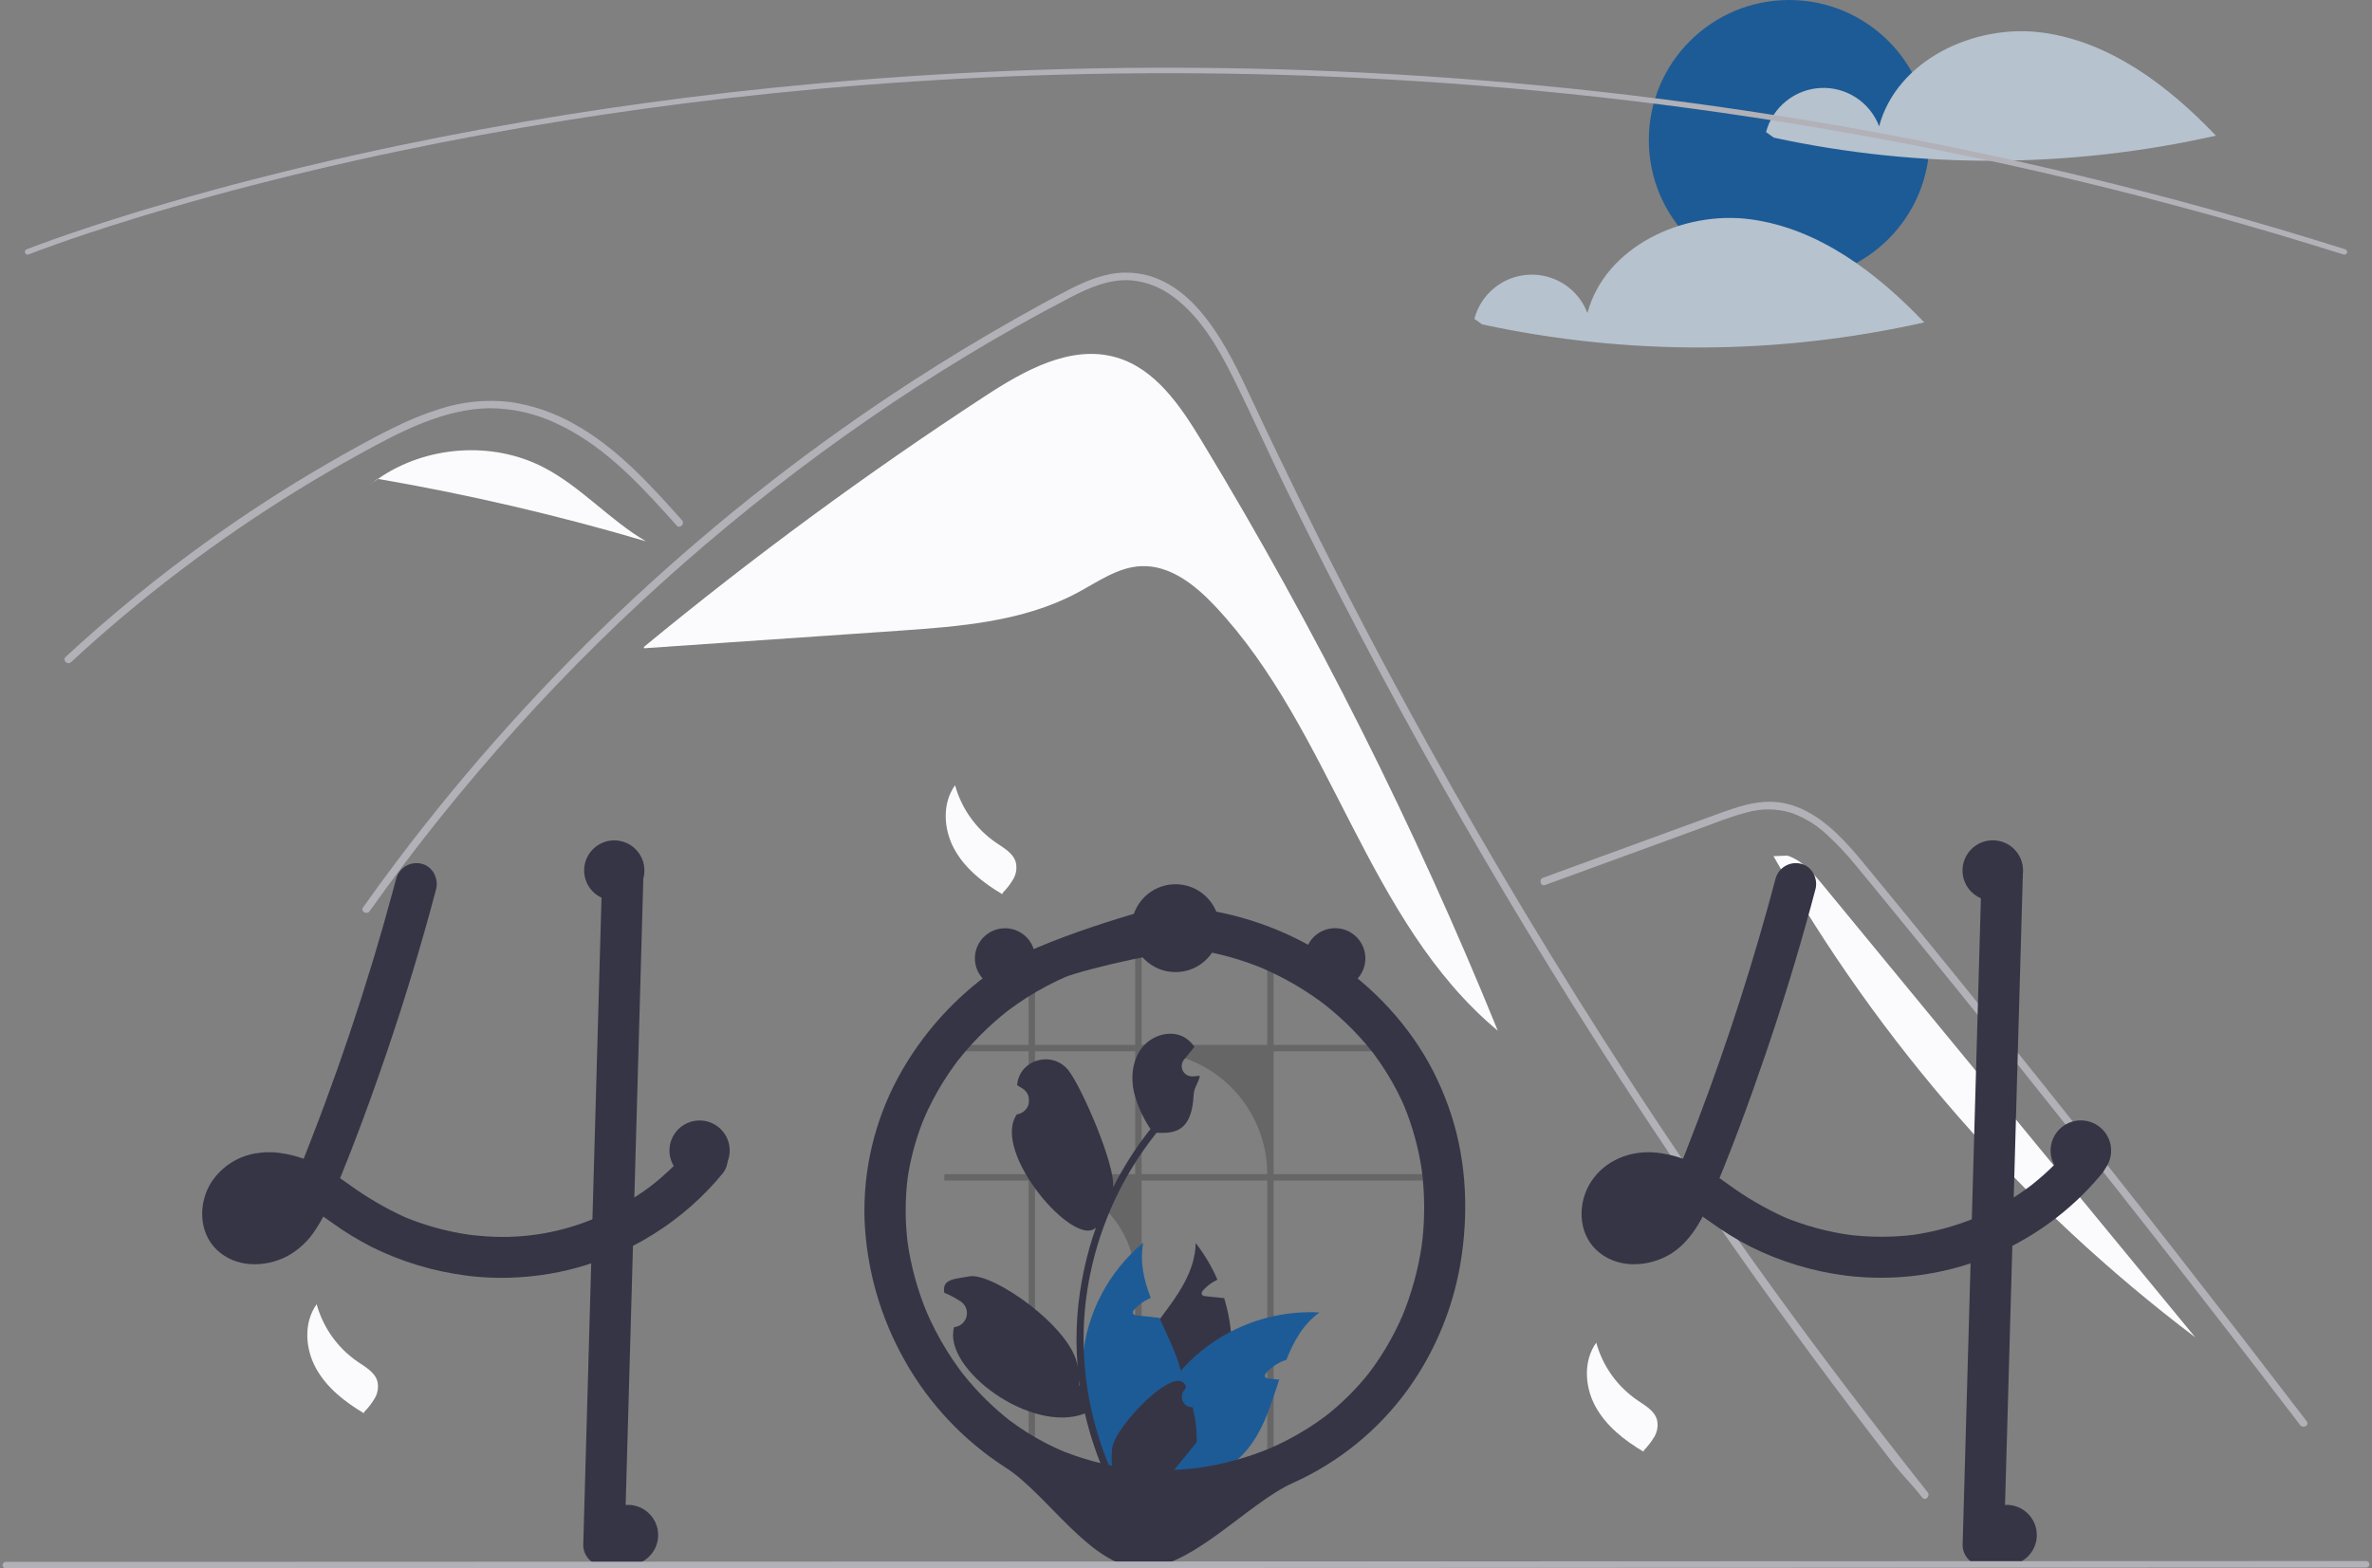 <svg width="756" height="500" viewBox="0 0 756 500" fill="none" xmlns="http://www.w3.org/2000/svg">
<rect x="0" y="0" width="756" height="500" fill="#808080" stroke="none"/>
<g clip-path="url(#clip0_404_1070)">
<path d="M382.973 140.53C376.246 129.426 368.276 117.57 355.793 113.944C341.337 109.745 326.488 118.086 313.892 126.318C276.223 150.935 239.947 177.613 205.23 206.229L205.268 206.661C232.296 204.8 259.325 202.94 286.353 201.079C305.881 199.735 326.08 198.205 343.337 188.985C349.886 185.486 356.269 180.812 363.69 180.486C372.909 180.082 380.948 186.508 387.265 193.223C424.634 232.942 435.448 293.682 477.373 328.578C450.937 263.503 419.371 200.623 382.973 140.53Z" fill="#FBFBFE"/>
<path d="M612.676 477.42C608.543 472.212 606.855 470.992 602.778 465.735C569.588 422.888 538.391 378.594 509.189 332.852C489.354 301.786 470.502 270.123 452.634 237.864C444.127 222.527 435.854 207.071 427.814 191.494C421.574 179.415 415.475 167.265 409.514 155.042C407.809 151.551 406.153 148.044 404.505 144.529C400.621 136.263 396.81 127.957 392.718 119.803C388.055 110.51 382.378 100.767 373.815 94.523C369.918 91.565 365.258 89.775 360.38 89.363C353.409 88.914 346.977 91.787 340.93 94.925C296.693 117.949 255.277 146.816 217.818 179.664C180.262 212.586 146.694 249.779 117.796 290.486C116.912 291.746 114.822 290.542 115.714 289.274C119.228 284.315 122.811 279.408 126.464 274.556C171.886 214.258 227.58 162.406 291 121.368C301.67 114.466 312.54 107.888 323.612 101.634C329.191 98.48 334.796 95.366 340.496 92.445C346.084 89.58 352.018 87.004 358.402 86.907C380.127 86.57 391.375 111.128 399.102 127.652C401.53 132.852 403.988 138.037 406.475 143.205C415.874 162.827 425.635 182.27 435.757 201.533C442.005 213.427 448.389 225.251 454.909 237.005C475.203 273.609 496.772 309.471 519.618 344.593C549.881 391.116 579.904 432.214 614.38 475.719C615.329 476.923 613.633 478.64 612.676 477.42Z" fill="#B1B1B7"/>
<path d="M215.67 167.538C214.408 166.134 213.154 164.729 211.884 163.325C201.865 152.266 191.116 141.335 177.359 134.995C170.799 131.877 163.638 130.22 156.373 130.14C148.864 130.164 141.523 132.13 134.585 134.883C131.304 136.191 128.096 137.676 124.936 139.257C121.326 141.07 117.78 143.005 114.251 144.955C107.625 148.614 101.086 152.434 94.632 156.415C81.792 164.336 69.354 172.861 57.317 181.992C51.078 186.727 44.967 191.617 38.985 196.662C33.422 201.349 27.97 206.161 22.631 211.1C21.49 212.151 19.785 210.449 20.927 209.398C22.334 208.09 23.757 206.79 25.18 205.506C29.2 201.878 33.285 198.321 37.434 194.832C44.999 188.46 52.761 182.334 60.718 176.454C73.093 167.305 85.893 158.777 99.119 150.869C105.728 146.921 112.428 143.138 119.219 139.522C121.27 138.43 123.344 137.363 125.443 136.352C130.204 133.954 135.152 131.944 140.237 130.341C147.44 128.015 155.061 127.267 162.581 128.15C169.841 129.204 176.835 131.619 183.196 135.268C196.704 142.804 207.18 154.457 217.375 165.829C218.404 166.984 216.708 168.694 215.67 167.538Z" fill="#B1B1B7"/>
<path d="M492.436 282.138L524.803 270.321L540.874 264.454C546.108 262.544 551.329 260.368 556.74 259C561.442 257.66 566.434 257.723 571.1 259.183C575.261 260.72 579.071 263.077 582.301 266.113C585.601 269.147 588.672 272.42 591.488 275.906C594.987 280.103 598.434 284.344 601.897 288.571C616.188 306.016 630.385 323.537 644.49 341.133C658.593 358.729 672.603 376.4 686.518 394.146C700.467 411.935 714.321 429.798 728.078 447.736C729.763 449.933 731.447 452.132 733.129 454.331C734.059 455.546 736.155 454.348 735.212 453.116C721.353 434.998 707.398 416.954 693.346 398.984C679.259 380.971 665.075 363.035 650.794 345.175C636.513 327.316 622.136 309.533 607.662 291.829C604.056 287.418 600.444 283.012 596.826 278.611C593.774 274.899 590.757 271.146 587.41 267.691C581.265 261.348 573.589 255.743 564.401 255.591C558.998 255.501 553.77 257.212 548.75 259.025C543.339 260.979 537.941 262.969 532.537 264.942L499.943 276.842L491.794 279.816C490.348 280.344 490.973 282.672 492.436 282.138Z" fill="#B1B1B7"/>
<path d="M173.099 148.911C156.651 140.473 135.586 142.126 120.471 152.667C149.302 157.632 177.817 164.275 205.871 172.562C194.221 165.748 185.109 155.072 173.099 148.911Z" fill="#FBFBFE"/>
<path d="M120.31 152.638L117.143 155.208C118.214 154.308 119.328 153.465 120.472 152.667C120.418 152.658 120.364 152.647 120.31 152.638Z" fill="#FBFBFE"/>
<path d="M581.082 282.256C577.896 278.385 574.451 274.331 569.686 272.759L565.236 272.934C599.106 332.672 644.851 384.871 699.661 426.327C660.135 378.303 620.609 330.28 581.082 282.256Z" fill="#FBFBFE"/>
<path d="M304.4 250.321C306.459 257.788 311.098 264.287 317.496 268.669C319.969 270.35 322.895 271.962 323.742 274.827C324.187 276.653 323.912 278.58 322.975 280.211C322.04 281.82 320.902 283.303 319.589 284.624L319.469 285.072C313.331 281.442 307.492 276.849 304.101 270.583C300.711 264.317 300.237 256.104 304.4 250.321Z" fill="#FBFBFE"/>
<path d="M508.755 428.033C510.814 435.5 515.453 441.999 521.851 446.381C524.324 448.062 527.25 449.674 528.097 452.539C528.542 454.366 528.267 456.293 527.33 457.923C526.395 459.533 525.257 461.016 523.944 462.337L523.824 462.785C517.686 459.154 511.847 454.561 508.456 448.295C505.066 442.029 504.592 433.817 508.755 428.033Z" fill="#FBFBFE"/>
<path d="M100.923 415.777C102.982 423.244 107.621 429.743 114.018 434.125C116.492 435.806 119.418 437.418 120.264 440.283C120.709 442.11 120.435 444.037 119.498 445.667C118.562 447.277 117.424 448.76 116.111 450.08L115.992 450.529C109.854 446.898 104.014 442.305 100.624 436.039C97.233 429.773 96.76 421.561 100.923 415.777Z" fill="#FBFBFE"/>
<path d="M570.237 89.294C594.941 89.294 614.967 69.305 614.967 44.647C614.967 19.989 594.941 0 570.237 0C545.533 0 525.507 19.989 525.507 44.647C525.507 69.305 545.533 89.294 570.237 89.294Z" fill="#1D5B96"/>
<path d="M650.957 10.392C629.279 7.467 604.53 19.162 598.912 40.264C597.496 36.513 594.921 33.307 591.561 31.111C588.2 28.915 584.227 27.842 580.215 28.048C576.204 28.253 572.362 29.726 569.244 32.254C566.126 34.782 563.894 38.233 562.87 42.111L565.352 43.885C611.808 53.912 659.896 53.695 706.259 43.249C691.18 27.431 672.636 13.316 650.957 10.392Z" fill="#B6C2CD"/>
<path d="M557.989 69.921C536.311 66.996 511.562 78.692 505.943 99.794C504.527 96.042 501.953 92.836 498.592 90.64C495.232 88.444 491.259 87.371 487.247 87.577C483.236 87.782 479.393 89.255 476.275 91.783C473.158 94.311 470.926 97.763 469.902 101.64L472.384 103.414C518.839 113.441 566.928 113.224 613.291 102.778C598.212 86.96 579.667 72.846 557.989 69.921Z" fill="#B6C2CD"/>
<path d="M747.194 81.177C747.104 81.177 747.015 81.163 746.93 81.136C515.029 7.934 310.641 17.507 180.016 38.427C162.239 41.273 144.415 44.56 127.038 48.198C122.602 49.126 118 50.12 113.359 51.155C107.817 52.387 102.349 53.656 97.105 54.924C94.841 55.46 92.62 55.999 90.444 56.543C87.148 57.355 83.803 58.201 80.218 59.131C76.212 60.162 72.141 61.244 68.117 62.346C68.102 62.351 68.087 62.355 68.072 62.359L68.072 62.36C63.527 63.598 59.005 64.873 54.633 66.146C52.267 66.828 49.981 67.501 47.793 68.165C47.548 68.233 47.331 68.298 47.112 68.365L46.641 68.507C46.369 68.59 46.1 68.671 45.831 68.748L45.814 68.754L45.815 68.754L45.103 68.975C44.254 69.231 43.426 69.482 42.611 69.732C21.084 76.355 9.249 81.068 9.133 81.114C9.026 81.157 8.911 81.178 8.796 81.177C8.681 81.175 8.567 81.151 8.461 81.106C8.355 81.061 8.26 80.995 8.179 80.913C8.098 80.831 8.035 80.734 7.992 80.627C7.949 80.52 7.928 80.406 7.929 80.291C7.931 80.176 7.955 80.063 8 79.957C8.045 79.851 8.111 79.755 8.193 79.675C8.276 79.595 8.373 79.531 8.48 79.489C8.598 79.442 20.49 74.706 42.096 68.058C42.913 67.807 43.743 67.557 44.595 67.299L45.256 67.094C45.279 67.086 45.301 67.079 45.325 67.072C45.592 66.996 45.859 66.915 46.131 66.833L46.602 66.69C46.837 66.619 47.068 66.549 47.305 66.484C49.479 65.824 51.772 65.149 54.144 64.465C58.518 63.191 63.044 61.916 67.593 60.675C67.607 60.67 67.621 60.667 67.636 60.663C71.674 59.557 75.76 58.471 79.779 57.436C83.37 56.505 86.721 55.657 90.022 54.843C92.208 54.3 94.433 53.76 96.696 53.221C101.946 51.951 107.425 50.681 112.977 49.446C117.625 48.41 122.235 47.413 126.679 46.485C144.082 42.841 161.934 39.549 179.738 36.699C310.551 15.748 515.231 6.16 747.458 79.467C747.658 79.53 747.828 79.662 747.939 79.84C748.049 80.017 748.093 80.228 748.061 80.435C748.029 80.642 747.924 80.83 747.765 80.966C747.606 81.102 747.404 81.177 747.194 81.177Z" fill="#B1B1B7"/>
<path d="M231.464 367.54C231.16 366.654 230.649 365.853 229.973 365.203C229.723 364.972 229.453 364.764 229.166 364.581C226.877 363.058 223.456 362.717 221.281 364.581C221.062 364.771 220.859 364.979 220.676 365.203C220.027 366 219.36 366.779 218.676 367.54C217.553 368.819 216.405 370.053 215.203 371.252C214.861 371.585 214.519 371.926 214.168 372.259C213.966 372.46 213.765 372.653 213.563 372.846C212.791 373.581 212.002 374.29 211.204 374.99C210.783 375.367 210.362 375.734 209.932 376.093C209.292 376.627 208.651 377.161 208.002 377.678C207.941 377.722 207.88 377.765 207.818 377.818C207.801 377.827 207.792 377.844 207.774 377.853C207.766 377.853 207.757 377.853 207.748 377.87C207.724 377.88 207.703 377.895 207.687 377.914C207.494 378.046 207.362 378.133 207.266 378.212C207.301 378.194 207.336 378.168 207.371 378.151C207.213 378.273 207.046 378.396 206.888 378.518C205.354 379.648 203.784 380.733 202.179 381.749C198.208 384.285 194.037 386.496 189.707 388.358C189.417 388.472 189.119 388.594 188.821 388.708C177.485 393.344 165.187 395.153 152.993 393.978C151.748 393.882 150.502 393.751 149.257 393.584C147.819 393.374 146.389 393.12 144.968 392.832C139.559 391.754 134.266 390.16 129.163 388.069C122.78 385.152 116.709 381.597 111.043 377.459C110.166 376.837 109.281 376.216 108.395 375.612C109.403 373.143 110.394 370.674 111.359 368.188C111.842 366.989 112.306 365.79 112.763 364.581C116.35 355.276 119.718 345.882 122.945 336.454C126.208 326.903 129.286 317.297 132.181 307.635C132.479 306.654 132.768 305.674 133.049 304.693C134.566 299.59 136.022 294.474 137.417 289.347C137.548 288.848 137.689 288.358 137.811 287.859C138.215 286.388 138.609 284.917 138.995 283.447C139.872 280.129 137.89 276.163 134.4 275.366C132.719 274.936 130.937 275.174 129.428 276.03C127.92 276.886 126.803 278.292 126.313 279.954C125.936 281.372 125.559 282.781 125.173 284.199C123.322 291.054 121.375 297.885 119.332 304.693C119.033 305.674 118.735 306.654 118.437 307.635C113.929 322.465 108.979 337.145 103.588 351.678C102.939 353.437 102.282 355.191 101.615 356.939C101.291 357.797 100.966 358.655 100.633 359.513C99.993 361.202 99.335 362.892 98.677 364.581C98.3 365.571 97.914 366.56 97.528 367.54C97.274 368.162 97.028 368.784 96.782 369.396C94.282 368.5 91.691 367.878 89.056 367.54L88.635 367.488C86.591 367.243 84.525 367.26 82.486 367.54C79.435 367.896 76.499 368.916 73.887 370.528C71.274 372.141 69.048 374.307 67.366 376.873C63.182 383.447 63.235 392.849 69.103 398.434C75.145 404.186 84.293 404.142 91.406 400.544C95.175 398.509 98.354 395.535 100.633 391.912C101.506 390.599 102.308 389.24 103.036 387.842C103.22 387.964 103.404 388.087 103.588 388.218C104.29 388.708 104.992 389.207 105.685 389.698C109.722 392.617 113.976 395.224 118.411 397.498C127.946 402.229 138.21 405.328 148.775 406.663C149.011 406.69 149.239 406.725 149.476 406.751C150.643 406.9 151.818 407.014 152.993 407.11C169.852 408.378 186.732 404.934 201.74 397.165C203.012 396.508 204.272 395.82 205.52 395.099C207.459 393.978 209.353 392.788 211.204 391.527C212.212 390.844 213.195 390.153 214.168 389.426C218.422 386.299 222.388 382.797 226.017 378.965C227.394 377.52 228.713 376.029 229.973 374.491C231.164 373.233 231.851 371.582 231.902 369.852C231.895 369.061 231.747 368.278 231.464 367.54ZM86.231 388.393C86.416 388.262 86.6 388.122 86.775 387.982C86.723 388.113 86.468 388.262 86.231 388.393ZM89.047 385.566C88.845 385.793 88.661 386.021 88.459 386.248C87.846 386.934 87.186 387.577 86.486 388.174C86.389 388.262 86.284 388.349 86.179 388.428C86.178 388.428 86.177 388.428 86.175 388.429C86.174 388.429 86.173 388.43 86.173 388.431C86.172 388.431 86.171 388.432 86.171 388.434C86.17 388.435 86.17 388.436 86.17 388.437C86.043 388.493 85.92 388.558 85.802 388.63C85.424 388.857 85.039 389.067 84.644 389.26C83.871 389.544 83.076 389.763 82.267 389.916C81.645 389.962 81.022 389.968 80.399 389.934H80.382C79.952 389.839 79.528 389.722 79.11 389.584C78.899 389.479 78.698 389.356 78.496 389.234C78.417 389.164 78.347 389.093 78.303 389.05C78.217 388.972 78.138 388.887 78.066 388.796C78.066 388.795 78.066 388.794 78.066 388.792C78.065 388.791 78.064 388.79 78.064 388.79C78.063 388.789 78.062 388.788 78.061 388.788C78.06 388.787 78.058 388.787 78.057 388.787C77.961 388.612 77.856 388.437 77.759 388.262C77.754 388.257 77.751 388.251 77.75 388.244C77.68 388.025 77.619 387.798 77.566 387.57C77.547 387.171 77.55 386.77 77.575 386.371C77.693 385.812 77.851 385.262 78.049 384.725C78.226 384.345 78.428 383.976 78.654 383.622C78.671 383.587 78.759 383.447 78.856 383.289C78.864 383.281 78.864 383.281 78.864 383.272C78.996 383.123 79.127 382.966 79.268 382.825C79.504 382.563 79.759 382.335 80.013 382.099C80.508 381.776 81.02 381.48 81.548 381.215C82.385 380.918 83.245 380.687 84.118 380.523C85.406 380.421 86.7 380.433 87.986 380.558C89.203 380.769 90.405 381.064 91.582 381.442C90.868 382.824 90.057 384.152 89.152 385.417C89.117 385.469 89.082 385.522 89.047 385.566ZM79.294 382.685C79.217 382.809 79.126 382.924 79.022 383.027C79.092 382.898 79.184 382.782 79.294 382.685Z" fill="#363545"/>
<path d="M205.099 278.133C205.02 280.882 204.941 283.631 204.862 286.379C204.695 292.481 204.523 298.586 204.345 304.693C204.16 311.566 203.967 318.435 203.766 325.301C203.669 328.847 203.57 332.392 203.467 335.938C203.196 345.488 202.927 355.036 202.661 364.582C202.634 365.571 202.599 366.551 202.573 367.541C202.441 372.277 202.31 377.013 202.178 381.749C202.029 386.887 201.883 392.026 201.74 397.165C201.634 401.017 201.526 404.872 201.415 408.729C200.626 436.682 199.837 464.634 199.047 492.587C199.014 494.318 198.31 495.969 197.084 497.193C195.857 498.417 194.204 499.119 192.469 499.153C190.729 499.139 189.064 498.442 187.834 497.214C186.603 495.986 185.906 494.324 185.892 492.587C186.33 476.864 186.774 461.141 187.225 445.419C187.619 431.202 188.02 416.985 188.426 402.768C188.558 398.084 188.689 393.398 188.821 388.708C189.023 381.652 189.221 374.596 189.417 367.541C189.444 366.551 189.479 365.571 189.505 364.582C189.523 363.715 189.549 362.857 189.575 361.99C189.961 348.29 190.347 334.586 190.733 320.88C190.891 315.487 191.043 310.092 191.189 304.693C191.364 298.539 191.54 292.388 191.715 286.239C191.794 283.534 191.864 280.838 191.943 278.133C191.977 276.402 192.68 274.751 193.907 273.527C195.133 272.303 196.787 271.6 198.521 271.567C200.261 271.581 201.926 272.277 203.157 273.506C204.387 274.734 205.085 276.396 205.099 278.133Z" fill="#363545"/>
<path d="M565.946 279.955C559.048 306.025 550.804 331.721 541.247 356.941C538.61 363.898 535.912 370.84 533.028 377.699L533.691 376.131C532.404 379.398 530.76 382.513 528.788 385.421C528.654 385.608 528.518 385.794 528.379 385.978C529.061 385.108 529.19 384.936 528.767 385.462C528.545 385.726 528.325 385.99 528.094 386.246C527.48 386.932 526.821 387.576 526.122 388.175C525.945 388.325 525.767 388.473 525.585 388.616L526.408 387.978C526.312 388.203 525.642 388.501 525.433 388.629C524.758 389.036 524.053 389.392 523.324 389.695L524.896 389.033C523.702 389.513 522.457 389.854 521.185 390.05L522.933 389.815C521.684 389.987 520.417 390.001 519.164 389.855L520.913 390.09C519.887 389.949 518.884 389.679 517.926 389.287L519.498 389.949C518.987 389.727 518.494 389.464 518.025 389.164C517.787 389.01 517.056 388.457 518.012 389.186C519.006 389.944 518.14 389.251 517.935 389.05C517.765 388.882 517.611 388.699 517.444 388.529C516.671 387.737 518.318 389.891 517.792 388.965C517.511 388.501 517.254 388.023 517.022 387.532L517.685 389.101C517.383 388.354 517.169 387.575 517.047 386.78L517.282 388.525C517.156 387.535 517.155 386.534 517.279 385.544L517.044 387.29C517.205 386.185 517.498 385.103 517.916 384.068L517.253 385.636C517.545 384.94 517.891 384.267 518.287 383.624C518.469 383.292 518.683 382.978 518.925 382.686C518.969 382.7 517.813 384.011 518.426 383.349C518.587 383.176 518.737 382.994 518.899 382.822C519.159 382.547 519.437 382.296 519.711 382.036C520.627 381.165 518.428 382.882 519.486 382.193C520.252 381.69 521.058 381.251 521.897 380.88L520.326 381.542C521.73 380.966 523.202 380.572 524.707 380.369L522.958 380.604C524.842 380.387 526.746 380.41 528.624 380.671L526.876 380.436C529.254 380.796 531.579 381.449 533.797 382.38L532.226 381.718C536.953 383.743 541.14 386.751 545.319 389.7C549.355 392.617 553.608 395.224 558.041 397.497C567.577 402.229 577.842 405.329 588.407 406.666C603.559 408.518 618.934 406.543 633.122 400.922C647.31 395.3 659.856 386.213 669.61 374.492C670.8 373.232 671.486 371.58 671.537 369.849C671.524 368.111 670.833 366.445 669.61 365.207C667.197 362.996 662.638 362.371 660.308 365.207C658.099 367.898 655.724 370.45 653.198 372.847C652.018 373.964 650.807 375.046 649.564 376.094C648.855 376.693 648.135 377.28 647.406 377.855C647.061 378.127 645.987 378.851 647.637 377.682C647.259 377.95 646.896 378.243 646.523 378.518C640.999 382.582 635.013 385.981 628.69 388.642L630.261 387.98C623.476 390.821 616.35 392.77 609.062 393.778L610.811 393.543C603.313 394.528 595.718 394.516 588.223 393.51L589.972 393.744C582.479 392.717 575.151 390.725 568.171 387.818L569.742 388.479C563.006 385.505 556.614 381.809 550.678 377.457C547.588 375.173 544.33 373.126 540.931 371.334C536.971 369.315 532.684 368.014 528.268 367.492C519.99 366.52 511.554 369.738 507.003 376.877C502.814 383.447 502.869 392.848 508.734 398.435C514.775 404.188 523.923 404.14 531.042 400.541C537.899 397.074 542.017 389.873 544.913 383.083C551.431 367.802 557.201 352.168 562.577 336.455C567.896 320.909 572.719 305.206 577.047 289.345C577.583 287.381 578.111 285.414 578.632 283.446C579.51 280.129 577.526 276.162 574.038 275.369C572.356 274.937 570.573 275.174 569.063 276.03C567.553 276.885 566.436 278.292 565.946 279.955Z" fill="#363545"/>
<path d="M631.579 278.132L629.211 361.993L626.856 445.416L625.524 492.587C625.539 494.324 626.237 495.985 627.467 497.214C628.697 498.442 630.362 499.138 632.102 499.153C633.836 499.12 635.489 498.417 636.716 497.193C637.942 495.969 638.646 494.318 638.68 492.587L641.047 408.727L643.402 325.304L644.734 278.132C644.719 276.396 644.022 274.734 642.791 273.506C641.561 272.278 639.896 271.581 638.156 271.567C636.422 271.6 634.769 272.303 633.542 273.527C632.316 274.751 631.612 276.402 631.579 278.132Z" fill="#363545"/>
<path opacity="0.2" d="M403.896 469.173H405.938V376.341H453.588V374.308H405.938V335.137H442.736C442.197 334.453 441.642 333.776 441.071 333.109H405.938V307.238C405.263 306.95 404.582 306.673 403.896 306.412V333.109H363.856V299.961C363.17 299.992 362.495 300.039 361.814 300.097V333.109H329.871V308.377C329.185 308.68 328.51 308.999 327.839 309.334V333.109H300.987V335.137H327.839V374.308H300.987V376.341H327.839V469.173H329.871V376.341C334.066 376.341 338.22 377.165 342.096 378.767C345.972 380.369 349.494 382.717 352.46 385.678C355.426 388.639 357.779 392.154 359.384 396.023C360.989 399.891 361.815 404.037 361.814 408.225V469.173H363.856V376.341H403.896V469.173ZM329.871 374.308V335.137H361.814V374.308H329.871ZM363.856 374.308V335.137H364.658C369.811 335.138 374.914 336.151 379.674 338.12C384.435 340.088 388.761 342.974 392.404 346.611C396.048 350.249 398.938 354.567 400.91 359.319C402.882 364.071 403.896 369.164 403.896 374.308H363.856Z" fill="#020109"/>
<path d="M391.421 441.339C388.85 452.789 382.69 463.122 373.837 470.841C373.188 471.401 372.539 471.944 371.863 472.478C370.223 472.627 368.595 472.779 366.978 472.933C365.636 473.056 364.312 473.187 362.996 473.31L362.76 473.336L362.593 471.9L361.926 466.088C359.341 461.874 357.738 457.133 357.237 452.217C356.736 447.301 357.349 442.336 359.032 437.689C361.347 431.456 365.54 425.949 369.662 420.486C375.354 412.94 380.888 405.482 381.09 396.281C383.89 399.858 386.219 403.78 388.018 407.95C386.32 408.748 384.795 409.869 383.528 411.251C383.168 411.644 382.809 412.196 383.054 412.669C383.265 413.072 383.791 413.168 384.247 413.22C385.343 413.334 386.448 413.448 387.545 413.562C388.422 413.658 389.299 413.746 390.176 413.842C391.237 417.318 391.956 420.889 392.325 424.505C392.915 430.128 392.611 435.81 391.421 441.339Z" fill="#363545"/>
<path d="M420.54 418.394C415.366 422.15 412.34 427.551 409.989 433.504C407.58 434.274 405.413 435.655 403.701 437.514C403.341 437.907 402.981 438.459 403.227 438.932C403.438 439.334 403.964 439.431 404.42 439.483C405.516 439.597 406.621 439.711 407.718 439.825C405.367 446.863 403.209 454.147 399.052 460.091C396.287 464.015 392.684 467.278 388.501 469.642C387.361 470.29 386.184 470.872 384.975 471.384C380.52 471.725 376.149 472.09 371.863 472.478C370.223 472.627 368.595 472.779 366.978 472.933C365.636 473.056 364.312 473.187 362.996 473.31C362.988 472.828 362.988 472.347 362.996 471.865C363.274 459.039 368.001 446.706 376.371 436.971C376.766 436.516 377.17 436.069 377.582 435.623C381.822 431.102 386.809 427.341 392.325 424.505C401.016 419.994 410.758 417.884 420.54 418.394Z" fill="#1D5B96"/>
<path d="M368.495 468.443L367.487 471.419L366.978 472.933C365.636 473.056 364.312 473.187 362.996 473.31L362.759 473.336C361.303 473.485 359.856 473.634 358.409 473.783C358.032 473.345 357.655 472.898 357.287 472.443C348.132 461.378 343.738 447.146 345.064 432.856C346.39 418.567 353.329 405.383 364.364 396.185C363.207 402.234 364.557 408.029 366.776 413.781C366.539 413.877 366.311 413.973 366.092 414.078C364.394 414.876 362.869 415.997 361.602 417.379C361.242 417.773 360.882 418.324 361.128 418.797C361.339 419.2 361.865 419.296 362.321 419.348C363.417 419.462 364.522 419.576 365.618 419.69C366.496 419.786 367.373 419.874 368.25 419.97C368.662 420.014 369.074 420.057 369.486 420.101C369.548 420.233 369.6 420.355 369.662 420.486C372.161 425.897 374.854 431.333 376.371 436.971C376.751 438.385 377.05 439.82 377.266 441.269C377.941 446.165 377.503 451.15 375.985 455.854C374.467 460.558 371.907 464.861 368.495 468.443Z" fill="#1D5B96"/>
<path d="M456.779 341.471C449.228 326.77 437.531 314.402 423.773 305.312C409.971 296.235 394.134 290.708 377.673 289.222C375.515 289.026 373.352 288.912 371.183 288.878C368.621 288.84 330.079 299.936 317.168 308.997C304.264 317.948 293.648 329.801 286.179 343.6C278.722 357.475 275.054 373.064 275.544 388.802C276.183 404.634 280.604 420.084 288.439 433.865C296.167 447.601 307.139 459.245 320.403 467.785C333.855 476.352 347.368 499.069 363.251 499.87C379.253 500.678 397.504 479.25 412.099 472.743C426.694 466.183 439.312 455.919 448.695 442.974C457.812 430.289 463.711 415.585 465.884 400.124C468.141 384.294 467.089 367.967 461.673 352.837C460.283 348.949 458.649 345.153 456.779 341.471C455.218 338.402 450.643 337.272 447.779 339.115C446.304 340.022 445.235 341.462 444.795 343.135C444.356 344.808 444.579 346.585 445.419 348.098C446.336 349.9 447.188 351.732 447.976 353.594L447.313 352.025C450.295 359.182 452.323 366.699 453.344 374.382L453.109 372.637C454.196 380.973 454.176 389.416 453.051 397.746L453.286 396.001C452.149 404.331 449.921 412.476 446.66 420.228L447.323 418.659C445.646 422.614 443.69 426.446 441.472 430.126C440.347 431.985 439.155 433.801 437.893 435.573C437.339 436.35 436.768 437.114 436.192 437.876C435.441 438.87 437.216 436.578 436.44 437.553C436.308 437.719 436.176 437.885 436.044 438.051C435.645 438.548 435.241 439.041 434.832 439.528C432.097 442.785 429.113 445.824 425.906 448.619C425.108 449.314 424.295 449.995 423.47 450.659C423.059 450.991 422.653 451.336 422.224 451.644C422.24 451.632 423.609 450.594 422.799 451.197C422.544 451.386 422.292 451.578 422.036 451.767C420.335 453.025 418.588 454.219 416.796 455.349C412.671 457.944 408.343 460.202 403.855 462.102L405.426 461.44C397.683 464.693 389.546 466.916 381.222 468.051L382.971 467.816C374.652 468.938 366.22 468.953 357.897 467.861L359.645 468.095C352.081 467.081 344.681 465.085 337.635 462.156L339.207 462.818C335.125 461.098 331.19 459.051 327.44 456.698C325.584 455.53 323.776 454.291 322.017 452.979C321.766 452.792 321.517 452.602 321.267 452.414C320.464 451.809 321.843 452.86 321.854 452.867C321.388 452.533 320.938 452.175 320.508 451.795C319.658 451.105 318.822 450.398 317.999 449.675C314.705 446.78 311.629 443.646 308.795 440.3C308.086 439.463 307.392 438.614 306.713 437.752C306.419 437.379 305.883 436.622 307.068 438.215C306.912 438.005 306.75 437.8 306.593 437.591C306.215 437.091 305.842 436.587 305.474 436.079C304.186 434.3 302.961 432.477 301.801 430.611C299.178 426.386 296.889 421.964 294.955 417.385L295.618 418.953C292.453 411.436 290.289 403.538 289.18 395.459L289.415 397.205C288.415 389.758 288.401 382.212 289.373 374.762L289.138 376.508C290.134 369.293 292.079 362.241 294.922 355.533L294.259 357.101C296.047 352.902 298.157 348.847 300.569 344.971C301.777 343.032 303.057 341.139 304.409 339.294C304.716 338.875 305.026 338.459 305.34 338.044C305.625 337.67 306.406 336.737 305.073 338.384C305.203 338.223 305.329 338.057 305.458 337.894C306.2 336.956 306.96 336.032 307.738 335.123C310.683 331.682 313.873 328.458 317.283 325.475C318.145 324.721 319.021 323.983 319.91 323.261C320.314 322.933 320.72 322.608 321.13 322.287C321.293 322.159 321.459 322.032 321.622 321.903C319.87 323.295 321.136 322.282 321.533 321.984C323.366 320.614 325.247 319.312 327.177 318.079C331.469 315.34 335.983 312.965 340.672 310.981L339.101 311.643C345.907 308.79 376.061 302.057 381.545 302.792L379.797 302.558C387.858 303.681 395.736 305.854 403.232 309.021L401.66 308.359C405.458 309.969 409.15 311.819 412.711 313.9C414.491 314.941 416.235 316.039 417.945 317.193C418.754 317.74 419.555 318.299 420.347 318.87C420.742 319.155 421.136 319.444 421.527 319.735C421.745 319.897 421.96 320.062 422.177 320.224C423.089 320.906 420.922 319.236 421.877 319.991C425.075 322.498 428.112 325.204 430.971 328.091C432.375 329.518 433.73 330.99 435.038 332.508C435.708 333.286 436.365 334.077 437.008 334.878C437.327 335.276 438.415 336.717 437.082 334.952C437.408 335.384 437.737 335.812 438.059 336.247C440.831 339.991 443.292 343.955 445.419 348.098C446.992 351.16 451.547 352.302 454.419 350.454C455.895 349.547 456.964 348.108 457.404 346.435C457.843 344.761 457.619 342.983 456.779 341.471Z" fill="#363545"/>
<path d="M380.132 448.619C379.453 448.65 378.781 448.472 378.207 448.109C377.632 447.746 377.184 447.216 376.922 446.59C376.659 445.964 376.596 445.273 376.741 444.61C376.885 443.947 377.231 443.344 377.73 442.884C377.813 442.552 377.873 442.314 377.957 441.982C377.927 441.91 377.897 441.838 377.867 441.766C374.815 434.502 355.339 454.752 354.497 461.578C354.127 464.596 354.283 467.655 354.96 470.62C348.651 456.884 345.376 441.955 345.354 426.846C345.353 423.054 345.564 419.265 345.987 415.497C346.336 412.408 346.82 409.341 347.44 406.296C350.821 389.774 358.08 374.287 368.622 361.109C374.651 361.445 379.934 360.528 380.444 348.866C380.535 346.792 382.077 344.995 382.416 342.952C381.841 343.027 381.256 343.074 380.68 343.112C380.501 343.121 380.312 343.131 380.133 343.14L380.066 343.143C379.433 343.171 378.806 343.017 378.259 342.697C377.713 342.378 377.27 341.908 376.985 341.344C376.7 340.779 376.585 340.145 376.653 339.516C376.721 338.888 376.969 338.293 377.368 337.802C377.616 337.497 377.865 337.192 378.114 336.887C378.491 336.416 378.878 335.954 379.256 335.483C379.299 335.439 379.34 335.391 379.378 335.342C379.812 334.805 380.246 334.278 380.68 333.741C379.888 332.514 378.823 331.486 377.567 330.737C373.217 328.194 367.216 329.955 364.074 333.882C360.923 337.81 360.328 343.319 361.423 348.226C362.499 352.401 364.28 356.363 366.688 359.941C366.452 360.243 366.207 360.535 365.971 360.836C361.659 366.371 357.9 372.313 354.75 378.579C355.641 371.63 344.741 346.532 340.526 341.216C335.463 334.83 325.08 337.617 324.188 345.711C324.179 345.79 324.171 345.868 324.163 345.947C324.789 346.299 325.402 346.673 326.001 347.069C326.755 347.572 327.338 348.289 327.676 349.129C328.014 349.968 328.09 350.889 327.894 351.772C327.698 352.655 327.239 353.458 326.578 354.077C325.917 354.695 325.084 355.099 324.188 355.237L324.097 355.251C315.716 367.195 342.583 398.283 349.308 391.303C346.143 400.256 344.157 409.583 343.401 419.048C342.974 424.632 342.999 430.241 343.477 435.821L343.449 435.623C341.954 423.47 316.32 405.401 308.834 406.906C304.522 407.773 300.275 407.576 300.929 411.918C300.94 411.987 300.95 412.056 300.961 412.126C302.123 412.598 303.254 413.142 304.348 413.755C304.975 414.107 305.587 414.482 306.187 414.877C306.94 415.38 307.524 416.098 307.862 416.937C308.199 417.776 308.275 418.697 308.079 419.58C307.883 420.463 307.425 421.267 306.764 421.885C306.102 422.503 305.27 422.908 304.374 423.045L304.282 423.06C304.216 423.069 304.16 423.078 304.094 423.088C300.279 436.19 328.57 457.335 345.77 450.607H345.779C347.484 458 349.953 465.196 353.148 472.079H379.473C379.567 471.787 379.652 471.486 379.737 471.194C377.3 471.347 374.854 471.201 372.453 470.761C374.406 468.369 376.359 465.958 378.312 463.566C378.356 463.521 378.397 463.474 378.435 463.424C379.425 462.2 380.426 460.985 381.416 459.761L381.417 459.759C381.47 456.006 381.038 452.262 380.133 448.62L380.132 448.619ZM349.987 389.429L350.001 389.41L349.987 389.447V389.429ZM344.156 441.895L343.93 441.387C343.939 441.019 343.939 440.652 343.93 440.275C343.93 440.172 343.911 440.068 343.911 439.965C343.996 440.614 344.071 441.264 344.166 441.914L344.156 441.895Z" fill="#363545"/>
<path d="M84.346 393.944C89.674 393.944 93.993 389.632 93.993 384.314C93.993 378.995 89.674 374.684 84.346 374.684C79.017 374.684 74.698 378.995 74.698 384.314C74.698 389.632 79.017 393.944 84.346 393.944Z" fill="#363545"/>
<path d="M200.118 498.995C205.446 498.995 209.765 494.684 209.765 489.365C209.765 484.047 205.446 479.736 200.118 479.736C194.79 479.736 190.47 484.047 190.47 489.365C190.47 494.684 194.79 498.995 200.118 498.995Z" fill="#363545"/>
<path d="M639.524 498.995C644.852 498.995 649.171 494.684 649.171 489.365C649.171 484.047 644.852 479.736 639.524 479.736C634.196 479.736 629.876 484.047 629.876 489.365C629.876 494.684 634.196 498.995 639.524 498.995Z" fill="#363545"/>
<path d="M663.205 376.435C668.533 376.435 672.853 372.123 672.853 366.805C672.853 361.487 668.533 357.175 663.205 357.175C657.877 357.175 653.558 361.487 653.558 366.805C653.558 372.123 657.877 376.435 663.205 376.435Z" fill="#363545"/>
<path d="M635.139 287.141C640.467 287.141 644.786 282.83 644.786 277.511C644.786 272.193 640.467 267.882 635.139 267.882C629.811 267.882 625.491 272.193 625.491 277.511C625.491 282.83 629.811 287.141 635.139 287.141Z" fill="#363545"/>
<path d="M232.569 366.805C232.563 369.265 231.61 371.628 229.907 373.406C228.204 375.184 225.881 376.241 223.42 376.357C220.958 376.473 218.546 375.64 216.683 374.031C214.819 372.421 213.647 370.158 213.408 367.71C213.17 365.262 213.884 362.816 215.402 360.878C216.92 358.94 219.126 357.659 221.564 357.3C224.002 356.941 226.485 357.531 228.499 358.948C230.513 360.366 231.904 362.502 232.385 364.914C232.508 365.537 232.57 366.17 232.569 366.805Z" fill="#363545"/>
<path d="M425.522 315.155C430.85 315.155 435.169 310.843 435.169 305.525C435.169 300.207 430.85 295.895 425.522 295.895C420.194 295.895 415.875 300.207 415.875 305.525C415.875 310.843 420.194 315.155 425.522 315.155Z" fill="#363545"/>
<path d="M329.922 305.525C329.916 307.985 328.963 310.348 327.26 312.126C325.557 313.904 323.235 314.96 320.773 315.077C318.311 315.193 315.899 314.36 314.036 312.751C312.172 311.141 311 308.878 310.761 306.43C310.523 303.982 311.237 301.536 312.755 299.598C314.273 297.66 316.479 296.379 318.917 296.02C321.355 295.661 323.838 296.251 325.852 297.668C327.866 299.085 329.257 301.221 329.738 303.634C329.861 304.257 329.923 304.89 329.922 305.525Z" fill="#363545"/>
<path d="M205.38 277.511C205.374 279.971 204.421 282.334 202.718 284.112C201.015 285.89 198.693 286.947 196.231 287.063C193.769 287.179 191.357 286.347 189.494 284.737C187.63 283.127 186.458 280.864 186.219 278.416C185.981 275.968 186.695 273.522 188.213 271.584C189.731 269.647 191.937 268.366 194.375 268.006C196.813 267.647 199.296 268.237 201.31 269.654C203.324 271.072 204.715 273.208 205.196 275.62C205.319 276.243 205.381 276.876 205.38 277.511Z" fill="#363545"/>
<path d="M526.383 397.445C531.711 397.445 536.031 393.134 536.031 387.816C536.031 382.497 531.711 378.186 526.383 378.186C521.055 378.186 516.736 382.497 516.736 387.816C516.736 393.134 521.055 397.445 526.383 397.445Z" fill="#363545"/>
<path d="M374.652 309.902C382.402 309.902 388.685 303.631 388.685 295.895C388.685 288.16 382.402 281.888 374.652 281.888C366.902 281.888 360.62 288.16 360.62 295.895C360.62 303.631 366.902 309.902 374.652 309.902Z" fill="#363545"/>
<path d="M754.149 499.731L1.851 500.001C1.714 500.001 1.578 499.974 1.452 499.921C1.325 499.869 1.21 499.792 1.113 499.695C1.016 499.598 0.939 499.483 0.887 499.357C0.834 499.23 0.807 499.095 0.807 498.958C0.807 498.821 0.834 498.685 0.887 498.559C0.939 498.432 1.016 498.318 1.113 498.221C1.21 498.124 1.325 498.047 1.452 497.995C1.578 497.942 1.714 497.915 1.851 497.915L754.149 497.646C754.425 497.647 754.69 497.757 754.885 497.953C755.081 498.148 755.19 498.413 755.19 498.689C755.19 498.965 755.081 499.23 754.885 499.425C754.69 499.62 754.425 499.731 754.149 499.731Z" fill="#B1B1B7"/>
</g>
<defs>
<clipPath id="clip0_404_1070">
<rect width="754.386" height="500" fill="white" transform="translate(0.807)"/>
</clipPath>
</defs>
</svg>

